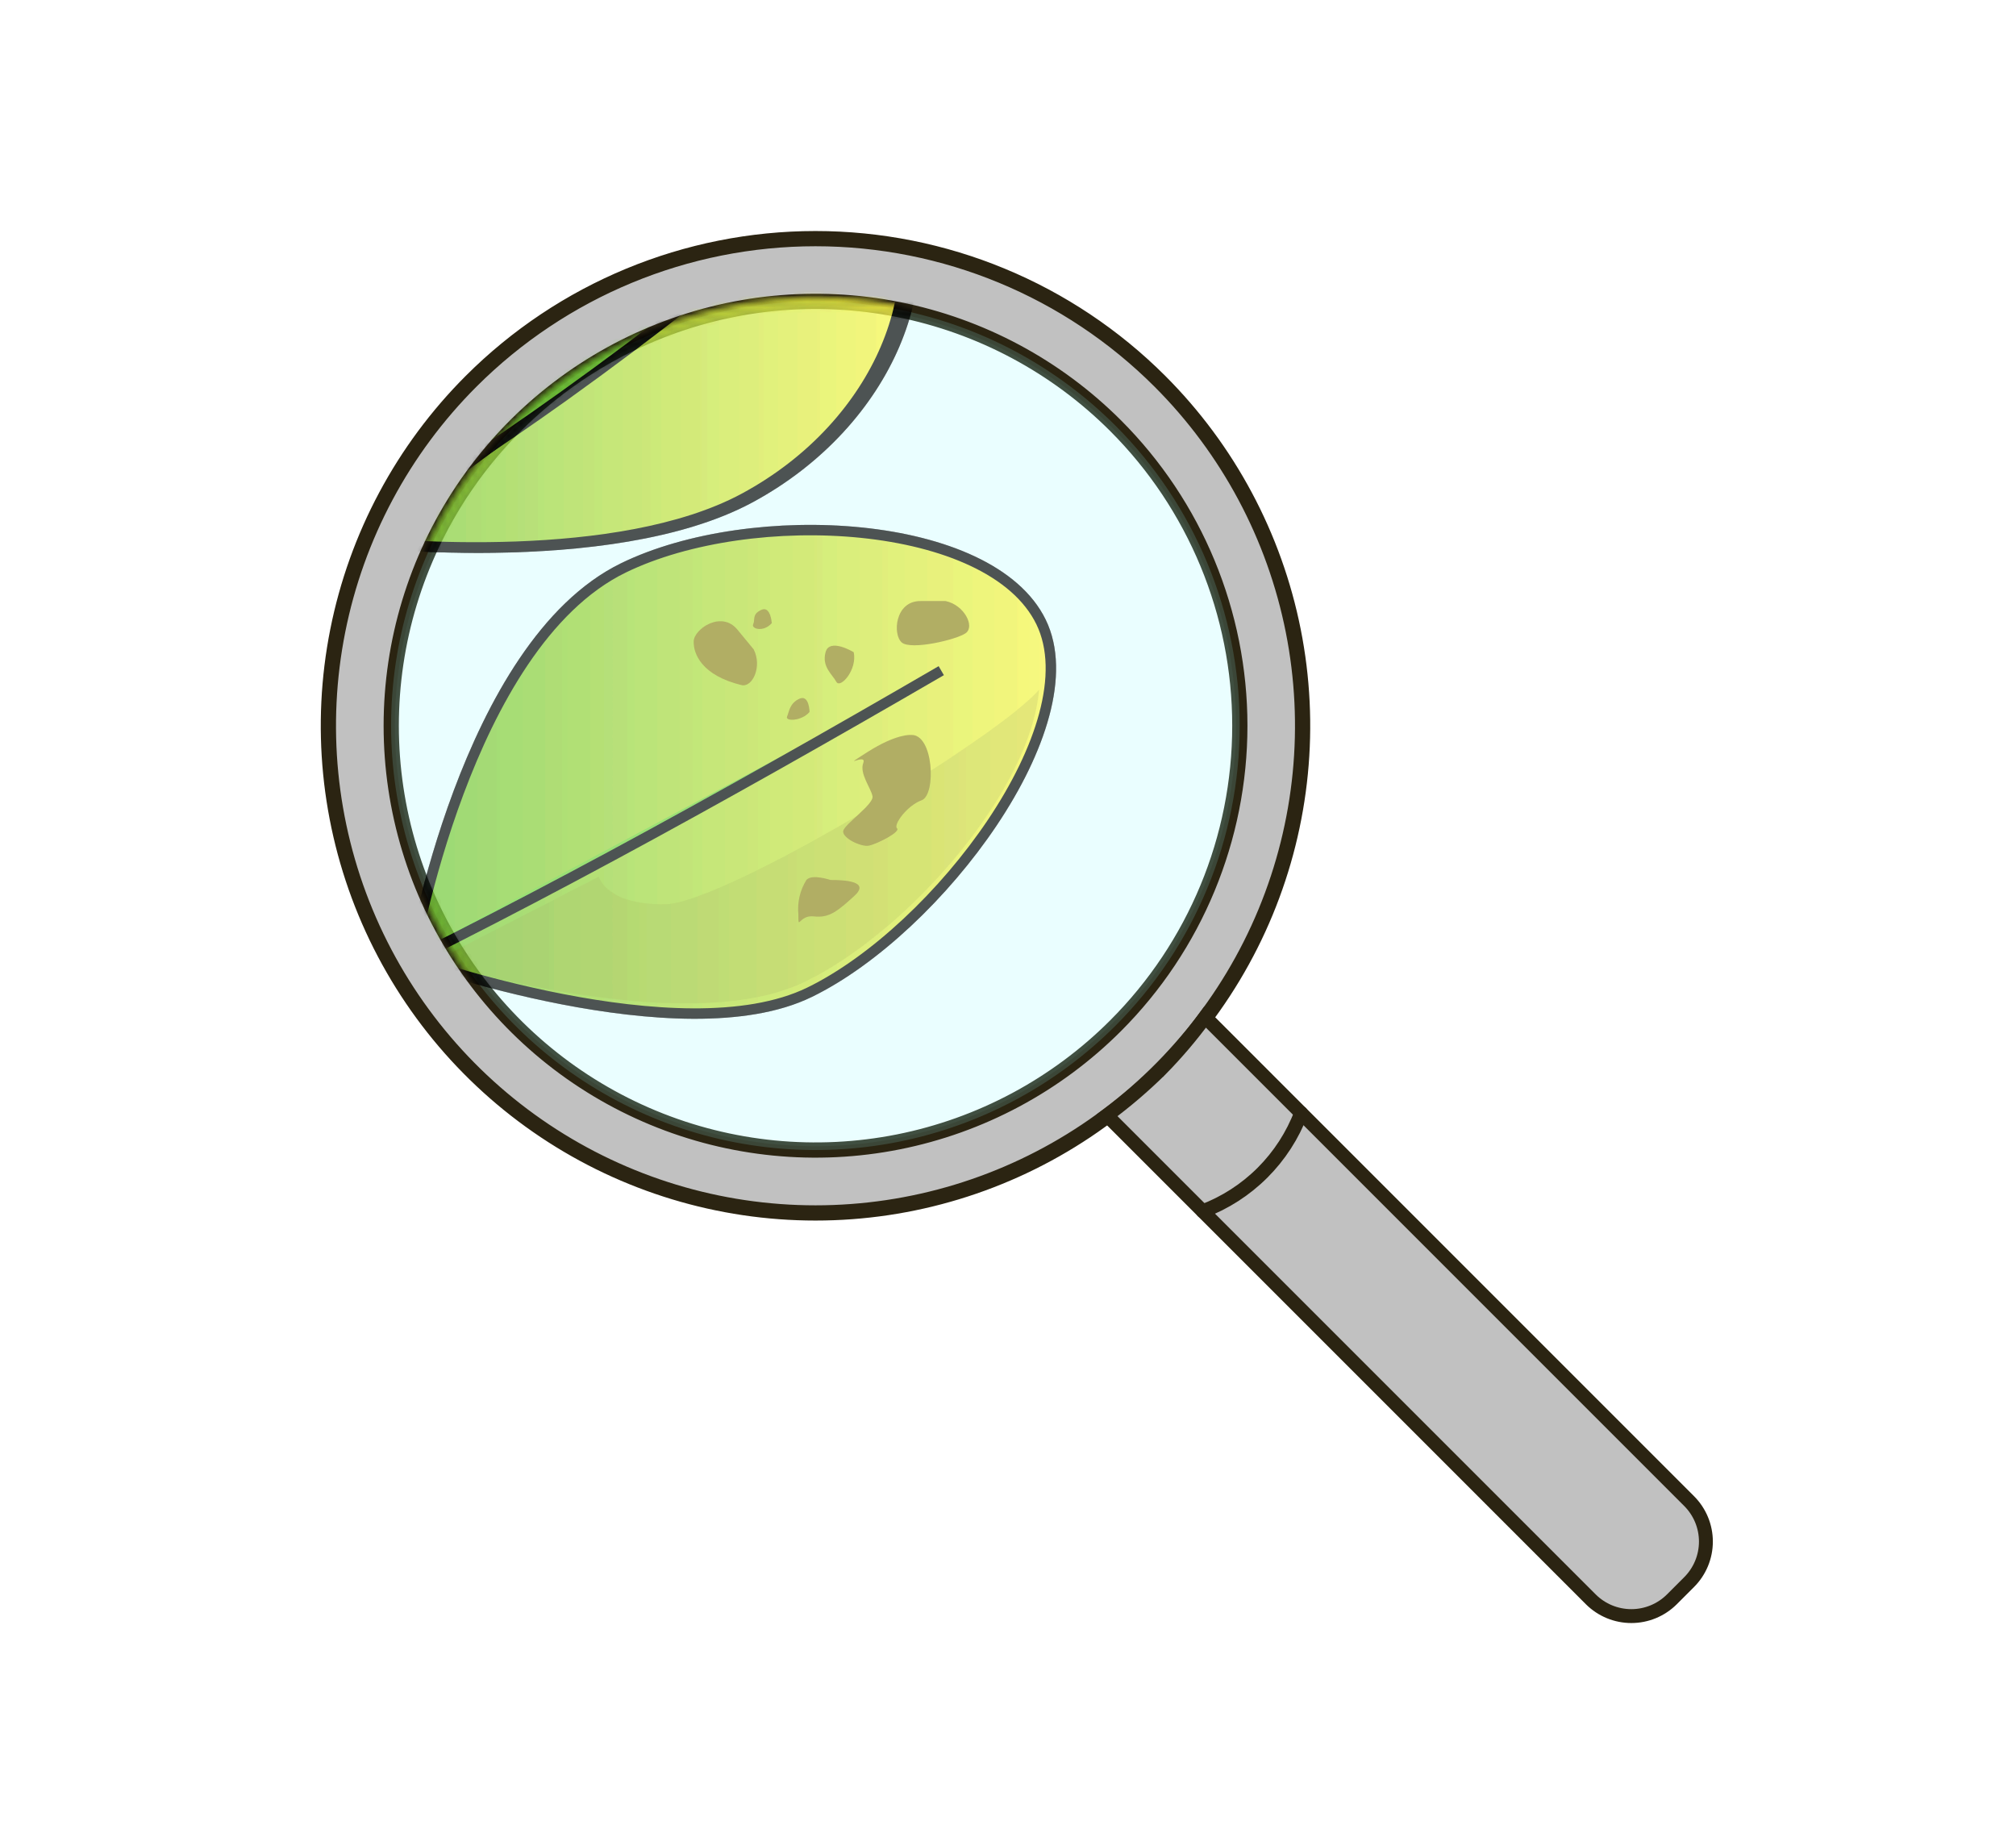 <svg width="331" height="303" viewBox="0 0 331 303" fill="none" xmlns="http://www.w3.org/2000/svg">
<g filter="url(#filter0_d)">
<g filter="url(#filter1_d)">
<path d="M321 3.003H3V293.003H321V3.003Z" fill="white"/>
</g>
<path d="M323 3H3V293H323V3Z" fill="white"/>
<path d="M73.344 58.6C62.158 69.785 54.541 84.035 51.454 99.55C48.368 115.064 49.951 131.145 56.004 145.759C62.057 160.373 72.308 172.864 85.46 181.653C98.613 190.441 114.076 195.132 129.894 195.132C145.712 195.132 161.175 190.441 174.328 181.653C187.48 172.864 197.731 160.373 203.784 145.759C209.837 131.145 211.42 115.064 208.334 99.55C205.247 84.035 197.63 69.785 186.444 58.6C171.446 43.603 151.104 35.178 129.894 35.178C108.684 35.178 88.342 43.603 73.344 58.6ZM179.162 164.4C169.419 174.144 157.006 180.779 143.492 183.468C129.979 186.156 115.971 184.777 103.241 179.504C90.511 174.232 79.631 165.303 71.975 153.846C64.32 142.39 60.234 128.92 60.234 115.142C60.234 101.363 64.32 87.894 71.975 76.437C79.631 64.981 90.511 56.052 103.241 50.779C115.971 45.506 129.979 44.127 143.492 46.816C157.006 49.504 169.419 56.14 179.162 65.883C192.225 78.948 199.564 96.666 199.564 115.142C199.564 133.617 192.225 151.336 179.162 164.4Z" fill="#C1C1C1" stroke="#2B2412" stroke-width="2.5" stroke-miterlimit="10"/>
<path opacity="0.2" d="M179.141 164.396C169.398 174.14 156.985 180.775 143.471 183.464C129.957 186.152 115.95 184.773 103.22 179.5C90.49 174.228 79.609 165.299 71.954 153.842C64.299 142.386 60.213 128.916 60.213 115.138C60.213 101.359 64.299 87.89 71.954 76.433C79.609 64.977 90.49 56.048 103.22 50.775C115.95 45.502 129.957 44.123 143.471 46.812C156.985 49.5 169.398 56.136 179.141 65.879C192.204 78.944 199.543 96.662 199.543 115.138C199.543 133.613 192.204 151.332 179.141 164.396Z" fill="#99FAFF" stroke="#2B2412" stroke-width="1.25" stroke-miterlimit="10"/>
<path d="M186.442 171.697C183.719 174.372 180.812 176.852 177.742 179.121L257.203 258.583C258.969 260.336 261.356 261.319 263.844 261.319C266.332 261.319 268.719 260.336 270.484 258.583L273.33 255.737C274.204 254.864 274.897 253.827 275.37 252.686C275.843 251.545 276.087 250.322 276.087 249.087C276.087 247.851 275.843 246.628 275.37 245.487C274.897 244.346 274.204 243.31 273.33 242.437L193.869 162.973C191.613 166.059 189.131 168.975 186.445 171.697H186.442Z" fill="#C1C1C1" stroke="#2B2412" stroke-width="2.28" stroke-miterlimit="10" stroke-linecap="round"/>
<path d="M209.623 178.727C208.229 182.406 206.068 185.747 203.284 188.528C200.5 191.308 197.156 193.465 193.475 194.854" stroke="#2B2412" stroke-width="2.28" stroke-miterlimit="10" stroke-linecap="round"/>
<mask id="mask0" mask-type="alpha" maskUnits="userSpaceOnUse" x="59" y="44" width="142" height="142">
<path opacity="0.2" d="M179.141 164.396C169.398 174.14 156.985 180.775 143.471 183.464C129.957 186.152 115.95 184.773 103.22 179.5C90.49 174.228 79.609 165.299 71.954 153.842C64.299 142.386 60.213 128.916 60.213 115.138C60.213 101.359 64.299 87.89 71.954 76.433C79.609 64.977 90.49 56.048 103.22 50.775C115.95 45.502 129.957 44.123 143.471 46.812C156.985 49.5 169.398 56.136 179.141 65.879C192.204 78.944 199.543 96.662 199.543 115.138C199.543 133.613 192.204 151.332 179.141 164.396Z" fill="#99FAFF" stroke="#2B2412" stroke-width="1.25" stroke-miterlimit="10"/>
</mask>
<g mask="url(#mask0)">
<path d="M119.175 77.709C96.075 90.167 52.675 84.747 52.675 84.747C52.675 84.747 63.619 24.759 86.715 12.284C109.811 -0.191 134.322 8.784 142.915 24.722C151.508 40.66 142.19 65.251 119.175 77.709Z" fill="#75D334" stroke="black" stroke-width="1.71" stroke-miterlimit="10"/>
<path d="M141.42 25.915C140.304 23.834 138.946 21.892 137.375 20.131C122.409 32.913 75.186 72.713 53.809 84.848C60.584 85.556 97.554 88.893 118.162 77.81C140.773 65.635 149.854 41.528 141.42 25.915Z" fill="url(#paint0_linear)" stroke="black" stroke-width="1.71" stroke-miterlimit="10"/>
<path d="M130.925 27.654C117.334 39.424 103.224 50.541 88.596 61.003C76.906 69.349 64.906 77.263 52.596 84.746" fill="#75D334"/>
<path d="M130.925 27.654C117.334 39.424 103.224 50.541 88.596 61.003C76.906 69.349 64.906 77.263 52.596 84.746" stroke="black" stroke-width="1.71" stroke-miterlimit="10"/>
<path d="M128.902 158.909C107.768 169.203 63.702 153.469 63.702 153.469C63.702 153.469 72.402 101.898 98.346 89.237C119.48 78.943 158.654 81.147 166.926 98.115C175.198 115.083 150.057 148.615 128.902 158.909Z" fill="url(#paint1_linear)" stroke="black" stroke-width="1.71" stroke-miterlimit="10"/>
<g style="mix-blend-mode:multiply" opacity="0.23">
<path d="M128.174 157.169C145.385 148.796 165.224 125.66 166.6 109.238C159.643 117.328 114.988 144.226 105.3 144.448C95.612 144.67 94.318 139.918 94.318 139.918L67.199 153.872C67.199 153.872 108.416 166.796 128.174 157.169Z" fill="#88911C"/>
</g>
<path d="M151.27 94.677C154.344 95.344 156.083 98.843 154.57 99.935C153.057 101.027 145.57 102.787 144.053 101.472C142.536 100.157 142.941 94.677 147.104 94.677H151.27Z" fill="#968718"/>
<path d="M119.741 102.605C121.177 105.396 119.559 108.935 117.719 108.47C111.187 106.87 109.832 103.313 109.892 101.29C109.952 99.267 114.463 96.153 117.092 99.39L119.741 102.605Z" fill="#968718"/>
<path d="M145.567 116.66C149.308 116.438 149.733 126.509 147.326 127.379C144.919 128.249 142.634 131.424 143.281 131.99C143.928 132.556 139.924 134.619 138.609 134.842C137.294 135.065 134.22 133.527 134.443 132.415C134.666 131.303 139.479 128.047 139.256 126.732C139.033 125.417 137.072 123.011 137.739 121.251C138.406 119.491 133.573 122.566 138.386 119.491C143.199 116.416 145.567 116.66 145.567 116.66Z" fill="#968718"/>
<path d="M136.16 103.07C136.807 105.922 133.96 109.137 133.308 107.924C132.656 106.711 130.901 105.477 131.549 103.07C132.197 100.663 136.16 103.07 136.16 103.07Z" fill="#968718"/>
<path d="M128.923 112.879C127.629 114.416 124.878 114.456 125.223 113.648C125.568 112.84 125.623 111.464 127.245 110.716C128.867 109.968 128.923 112.879 128.923 112.879Z" fill="#968718"/>
<path d="M122.714 98.297C121.399 99.834 119.296 99.268 119.66 98.479C120.024 97.69 119.417 96.879 120.975 96.133C122.533 95.387 122.714 98.297 122.714 98.297Z" fill="#968718"/>
<path d="M132.341 140.465C134.97 140.465 138.853 140.748 136.264 143.094C133.675 145.44 132.219 146.755 129.671 146.451C127.123 146.147 127.082 148.939 127.082 146.168C126.881 144.175 127.343 142.171 128.397 140.468C129.287 139.433 132.341 140.465 132.341 140.465Z" fill="#968718"/>
<path d="M150.543 106.104C113.613 127.562 78.12 147.054 45.923 162.125L150.543 106.104Z" fill="#75D334"/>
<path d="M150.543 106.104C113.613 127.562 78.12 147.054 45.923 162.125" stroke="black" stroke-width="1.71" stroke-miterlimit="10"/>
</g>
<mask id="mask1" mask-type="alpha" maskUnits="userSpaceOnUse" x="59" y="44" width="142" height="142">
<path opacity="0.2" d="M179.141 164.396C169.398 174.14 156.985 180.775 143.471 183.464C129.957 186.152 115.95 184.773 103.22 179.5C90.49 174.228 79.609 165.299 71.954 153.842C64.299 142.386 60.213 128.916 60.213 115.138C60.213 101.359 64.299 87.89 71.954 76.433C79.609 64.977 90.49 56.048 103.22 50.775C115.95 45.502 129.957 44.123 143.471 46.812C156.985 49.5 169.398 56.136 179.141 65.879C192.204 78.944 199.543 96.662 199.543 115.138C199.543 133.613 192.204 151.332 179.141 164.396Z" fill="#99FAFF" stroke="#2B2412" stroke-width="1.25" stroke-miterlimit="10"/>
</mask>
<g mask="url(#mask1)">
<path d="M119.175 77.709C96.075 90.167 52.675 84.747 52.675 84.747C52.675 84.747 63.619 24.759 86.715 12.284C109.811 -0.191 134.322 8.784 142.915 24.722C151.508 40.66 142.19 65.251 119.175 77.709Z" fill="#75D334" stroke="black" stroke-width="1.71" stroke-miterlimit="10"/>
<path d="M141.42 25.915C140.304 23.834 138.946 21.892 137.375 20.131C122.409 32.913 75.186 72.713 53.809 84.848C60.584 85.556 97.554 88.893 118.162 77.81C140.773 65.635 149.854 41.528 141.42 25.915Z" fill="url(#paint2_linear)" stroke="black" stroke-width="1.71" stroke-miterlimit="10"/>
<path d="M130.925 27.654C117.334 39.424 103.224 50.541 88.596 61.003C76.906 69.349 64.906 77.263 52.596 84.746" fill="#75D334"/>
<path d="M130.925 27.654C117.334 39.424 103.224 50.541 88.596 61.003C76.906 69.349 64.906 77.263 52.596 84.746" stroke="black" stroke-width="1.71" stroke-miterlimit="10"/>
<path d="M128.902 158.909C107.768 169.203 63.702 153.469 63.702 153.469C63.702 153.469 72.402 101.898 98.346 89.237C119.48 78.943 158.654 81.147 166.926 98.115C175.198 115.083 150.057 148.615 128.902 158.909Z" fill="url(#paint3_linear)" stroke="black" stroke-width="1.71" stroke-miterlimit="10"/>
<g style="mix-blend-mode:multiply" opacity="0.23">
<path d="M128.174 157.169C145.385 148.796 165.224 125.66 166.6 109.238C159.643 117.328 114.988 144.226 105.3 144.448C95.612 144.67 94.318 139.918 94.318 139.918L67.199 153.872C67.199 153.872 108.416 166.796 128.174 157.169Z" fill="#88911C"/>
</g>
<path d="M151.27 94.677C154.344 95.344 156.083 98.843 154.57 99.935C153.057 101.027 145.57 102.787 144.053 101.472C142.536 100.157 142.941 94.677 147.104 94.677H151.27Z" fill="#968718"/>
<path d="M119.741 102.605C121.177 105.396 119.559 108.935 117.719 108.47C111.187 106.87 109.832 103.313 109.892 101.29C109.952 99.267 114.463 96.153 117.092 99.39L119.741 102.605Z" fill="#968718"/>
<path d="M145.567 116.66C149.308 116.438 149.733 126.509 147.326 127.379C144.919 128.249 142.634 131.424 143.281 131.99C143.928 132.556 139.924 134.619 138.609 134.842C137.294 135.065 134.22 133.527 134.443 132.415C134.666 131.303 139.479 128.047 139.256 126.732C139.033 125.417 137.072 123.011 137.739 121.251C138.406 119.491 133.573 122.566 138.386 119.491C143.199 116.416 145.567 116.66 145.567 116.66Z" fill="#968718"/>
<path d="M136.16 103.07C136.807 105.922 133.96 109.137 133.308 107.924C132.656 106.711 130.901 105.477 131.549 103.07C132.197 100.663 136.16 103.07 136.16 103.07Z" fill="#968718"/>
<path d="M128.923 112.879C127.629 114.416 124.878 114.456 125.223 113.648C125.568 112.84 125.623 111.464 127.245 110.716C128.867 109.968 128.923 112.879 128.923 112.879Z" fill="#968718"/>
<path d="M122.714 98.297C121.399 99.834 119.296 99.268 119.66 98.479C120.024 97.69 119.417 96.879 120.975 96.133C122.533 95.387 122.714 98.297 122.714 98.297Z" fill="#968718"/>
<path d="M132.341 140.465C134.97 140.465 138.853 140.748 136.264 143.094C133.675 145.44 132.219 146.755 129.671 146.451C127.123 146.147 127.082 148.939 127.082 146.168C126.881 144.175 127.343 142.171 128.397 140.468C129.287 139.433 132.341 140.465 132.341 140.465Z" fill="#968718"/>
<path d="M150.543 106.104C113.613 127.562 78.12 147.054 45.923 162.125L150.543 106.104Z" fill="#75D334"/>
<path d="M150.543 106.104C113.613 127.562 78.12 147.054 45.923 162.125" stroke="black" stroke-width="1.71" stroke-miterlimit="10"/>
</g>
<mask id="mask2" mask-type="alpha" maskUnits="userSpaceOnUse" x="59" y="44" width="142" height="142">
<path opacity="0.2" d="M179.141 164.396C169.398 174.14 156.985 180.775 143.471 183.464C129.957 186.152 115.95 184.773 103.22 179.5C90.49 174.228 79.609 165.299 71.954 153.842C64.299 142.386 60.213 128.916 60.213 115.138C60.213 101.359 64.299 87.89 71.954 76.433C79.609 64.977 90.49 56.048 103.22 50.775C115.95 45.502 129.957 44.123 143.471 46.812C156.985 49.5 169.398 56.136 179.141 65.879C192.204 78.944 199.543 96.662 199.543 115.138C199.543 133.613 192.204 151.332 179.141 164.396Z" fill="#99FAFF" stroke="#2B2412" stroke-width="1.25" stroke-miterlimit="10"/>
</mask>
<g mask="url(#mask2)">
<path d="M119.175 77.709C96.075 90.167 52.675 84.747 52.675 84.747C52.675 84.747 63.619 24.759 86.715 12.284C109.811 -0.191 134.322 8.784 142.915 24.722C151.508 40.66 142.19 65.251 119.175 77.709Z" fill="#75D334" stroke="black" stroke-width="1.71" stroke-miterlimit="10"/>
<path d="M141.42 25.915C140.304 23.834 138.946 21.892 137.375 20.131C122.409 32.913 75.186 72.713 53.809 84.848C60.584 85.556 97.554 88.893 118.162 77.81C140.773 65.635 149.854 41.528 141.42 25.915Z" fill="url(#paint4_linear)" stroke="black" stroke-width="1.71" stroke-miterlimit="10"/>
<path d="M130.925 27.654C117.334 39.424 103.224 50.541 88.596 61.003C76.906 69.349 64.906 77.263 52.596 84.746" fill="#75D334"/>
<path d="M130.925 27.654C117.334 39.424 103.224 50.541 88.596 61.003C76.906 69.349 64.906 77.263 52.596 84.746" stroke="black" stroke-width="1.71" stroke-miterlimit="10"/>
<path d="M128.902 158.909C107.768 169.203 63.702 153.469 63.702 153.469C63.702 153.469 72.402 101.898 98.346 89.237C119.48 78.943 158.654 81.147 166.926 98.115C175.198 115.083 150.057 148.615 128.902 158.909Z" fill="url(#paint5_linear)" stroke="black" stroke-width="1.71" stroke-miterlimit="10"/>
<g style="mix-blend-mode:multiply" opacity="0.23">
<path d="M128.174 157.169C145.385 148.796 165.224 125.66 166.6 109.238C159.643 117.328 114.988 144.226 105.3 144.448C95.612 144.67 94.318 139.918 94.318 139.918L67.199 153.872C67.199 153.872 108.416 166.796 128.174 157.169Z" fill="#88911C"/>
</g>
<path d="M151.27 94.677C154.344 95.344 156.083 98.843 154.57 99.935C153.057 101.027 145.57 102.787 144.053 101.472C142.536 100.157 142.941 94.677 147.104 94.677H151.27Z" fill="#968718"/>
<path d="M119.741 102.605C121.177 105.396 119.559 108.935 117.719 108.47C111.187 106.87 109.832 103.313 109.892 101.29C109.952 99.267 114.463 96.153 117.092 99.39L119.741 102.605Z" fill="#968718"/>
<path d="M145.567 116.66C149.308 116.438 149.733 126.509 147.326 127.379C144.919 128.249 142.634 131.424 143.281 131.99C143.928 132.556 139.924 134.619 138.609 134.842C137.294 135.065 134.22 133.527 134.443 132.415C134.666 131.303 139.479 128.047 139.256 126.732C139.033 125.417 137.072 123.011 137.739 121.251C138.406 119.491 133.573 122.566 138.386 119.491C143.199 116.416 145.567 116.66 145.567 116.66Z" fill="#968718"/>
<path d="M136.16 103.07C136.807 105.922 133.96 109.137 133.308 107.924C132.656 106.711 130.901 105.477 131.549 103.07C132.197 100.663 136.16 103.07 136.16 103.07Z" fill="#968718"/>
<path d="M128.923 112.879C127.629 114.416 124.878 114.456 125.223 113.648C125.568 112.84 125.623 111.464 127.245 110.716C128.867 109.968 128.923 112.879 128.923 112.879Z" fill="#968718"/>
<path d="M122.714 98.297C121.399 99.834 119.296 99.268 119.66 98.479C120.024 97.69 119.417 96.879 120.975 96.133C122.533 95.387 122.714 98.297 122.714 98.297Z" fill="#968718"/>
<path d="M132.341 140.465C134.97 140.465 138.853 140.748 136.264 143.094C133.675 145.44 132.219 146.755 129.671 146.451C127.123 146.147 127.082 148.939 127.082 146.168C126.881 144.175 127.343 142.171 128.397 140.468C129.287 139.433 132.341 140.465 132.341 140.465Z" fill="#968718"/>
<path d="M150.543 106.104C113.613 127.562 78.12 147.054 45.923 162.125L150.543 106.104Z" fill="#75D334"/>
<path d="M150.543 106.104C113.613 127.562 78.12 147.054 45.923 162.125" stroke="black" stroke-width="1.71" stroke-miterlimit="10"/>
</g>
<mask id="mask3" mask-type="alpha" maskUnits="userSpaceOnUse" x="59" y="44" width="142" height="142">
<path opacity="0.2" d="M179.141 164.396C169.398 174.14 156.985 180.775 143.471 183.464C129.957 186.152 115.95 184.773 103.22 179.5C90.49 174.228 79.609 165.299 71.954 153.842C64.299 142.386 60.213 128.916 60.213 115.138C60.213 101.359 64.299 87.89 71.954 76.433C79.609 64.977 90.49 56.048 103.22 50.775C115.95 45.502 129.957 44.123 143.471 46.812C156.985 49.5 169.398 56.136 179.141 65.879C192.204 78.944 199.543 96.662 199.543 115.138C199.543 133.613 192.204 151.332 179.141 164.396Z" fill="#99FAFF" stroke="#2B2412" stroke-width="1.25" stroke-miterlimit="10"/>
</mask>
<g mask="url(#mask3)">
<path d="M119.175 77.709C96.075 90.167 52.675 84.747 52.675 84.747C52.675 84.747 63.619 24.759 86.715 12.284C109.811 -0.191 134.322 8.784 142.915 24.722C151.508 40.66 142.19 65.251 119.175 77.709Z" fill="#75D334" stroke="black" stroke-width="1.71" stroke-miterlimit="10"/>
<path d="M141.42 25.915C140.304 23.834 138.946 21.892 137.375 20.131C122.409 32.913 75.186 72.713 53.809 84.848C60.584 85.556 97.554 88.893 118.162 77.81C140.773 65.635 149.854 41.528 141.42 25.915Z" fill="url(#paint6_linear)" stroke="black" stroke-width="1.71" stroke-miterlimit="10"/>
<path d="M130.925 27.654C117.334 39.424 103.224 50.541 88.596 61.003C76.906 69.349 64.906 77.263 52.596 84.746" fill="#75D334"/>
<path d="M130.925 27.654C117.334 39.424 103.224 50.541 88.596 61.003C76.906 69.349 64.906 77.263 52.596 84.746" stroke="black" stroke-width="1.71" stroke-miterlimit="10"/>
<path d="M128.902 158.909C107.768 169.203 63.702 153.469 63.702 153.469C63.702 153.469 72.402 101.898 98.346 89.237C119.48 78.943 158.654 81.147 166.926 98.115C175.198 115.083 150.057 148.615 128.902 158.909Z" fill="url(#paint7_linear)" stroke="black" stroke-width="1.71" stroke-miterlimit="10"/>
<g style="mix-blend-mode:multiply" opacity="0.23">
<path d="M128.174 157.169C145.385 148.796 165.224 125.66 166.6 109.238C159.643 117.328 114.988 144.226 105.3 144.448C95.612 144.67 94.318 139.918 94.318 139.918L67.199 153.872C67.199 153.872 108.416 166.796 128.174 157.169Z" fill="#88911C"/>
</g>
<path d="M151.27 94.677C154.344 95.344 156.083 98.843 154.57 99.935C153.057 101.027 145.57 102.787 144.053 101.472C142.536 100.157 142.941 94.677 147.104 94.677H151.27Z" fill="#968718"/>
<path d="M119.741 102.605C121.177 105.396 119.559 108.935 117.719 108.47C111.187 106.87 109.832 103.313 109.892 101.29C109.952 99.267 114.463 96.153 117.092 99.39L119.741 102.605Z" fill="#968718"/>
<path d="M145.567 116.66C149.308 116.438 149.733 126.509 147.326 127.379C144.919 128.249 142.634 131.424 143.281 131.99C143.928 132.556 139.924 134.619 138.609 134.842C137.294 135.065 134.22 133.527 134.443 132.415C134.666 131.303 139.479 128.047 139.256 126.732C139.033 125.417 137.072 123.011 137.739 121.251C138.406 119.491 133.573 122.566 138.386 119.491C143.199 116.416 145.567 116.66 145.567 116.66Z" fill="#968718"/>
<path d="M136.16 103.07C136.807 105.922 133.96 109.137 133.308 107.924C132.656 106.711 130.901 105.477 131.549 103.07C132.197 100.663 136.16 103.07 136.16 103.07Z" fill="#968718"/>
<path d="M128.923 112.879C127.629 114.416 124.878 114.456 125.223 113.648C125.568 112.84 125.623 111.464 127.245 110.716C128.867 109.968 128.923 112.879 128.923 112.879Z" fill="#968718"/>
<path d="M122.714 98.297C121.399 99.834 119.296 99.268 119.66 98.479C120.024 97.69 119.417 96.879 120.975 96.133C122.533 95.387 122.714 98.297 122.714 98.297Z" fill="#968718"/>
<path d="M132.341 140.465C134.97 140.465 138.853 140.748 136.264 143.094C133.675 145.44 132.219 146.755 129.671 146.451C127.123 146.147 127.082 148.939 127.082 146.168C126.881 144.175 127.343 142.171 128.397 140.468C129.287 139.433 132.341 140.465 132.341 140.465Z" fill="#968718"/>
<path d="M150.543 106.104C113.613 127.562 78.12 147.054 45.923 162.125L150.543 106.104Z" fill="#75D334"/>
<path d="M150.543 106.104C113.613 127.562 78.12 147.054 45.923 162.125" stroke="black" stroke-width="1.71" stroke-miterlimit="10"/>
</g>
<mask id="mask4" mask-type="alpha" maskUnits="userSpaceOnUse" x="59" y="44" width="142" height="142">
<path opacity="0.2" d="M179.141 164.396C169.398 174.14 156.985 180.775 143.471 183.464C129.957 186.152 115.95 184.773 103.22 179.5C90.49 174.228 79.609 165.299 71.954 153.842C64.299 142.386 60.213 128.916 60.213 115.138C60.213 101.359 64.299 87.89 71.954 76.433C79.609 64.977 90.49 56.048 103.22 50.775C115.95 45.502 129.957 44.123 143.471 46.812C156.985 49.5 169.398 56.136 179.141 65.879C192.204 78.944 199.543 96.662 199.543 115.138C199.543 133.613 192.204 151.332 179.141 164.396Z" fill="#99FAFF" stroke="#2B2412" stroke-width="1.25" stroke-miterlimit="10"/>
</mask>
<g mask="url(#mask4)">
<path d="M119.175 77.709C96.075 90.167 52.675 84.747 52.675 84.747C52.675 84.747 63.619 24.759 86.715 12.284C109.811 -0.191 134.322 8.784 142.915 24.722C151.508 40.66 142.19 65.251 119.175 77.709Z" fill="#75D334" stroke="black" stroke-width="1.71" stroke-miterlimit="10"/>
<path d="M141.42 25.915C140.304 23.834 138.946 21.892 137.375 20.131C122.409 32.913 75.186 72.713 53.809 84.848C60.584 85.556 97.554 88.893 118.162 77.81C140.773 65.635 149.854 41.528 141.42 25.915Z" fill="url(#paint8_linear)" stroke="black" stroke-width="1.71" stroke-miterlimit="10"/>
<path d="M130.925 27.654C117.334 39.424 103.224 50.541 88.596 61.003C76.906 69.349 64.906 77.263 52.596 84.746" fill="#75D334"/>
<path d="M130.925 27.654C117.334 39.424 103.224 50.541 88.596 61.003C76.906 69.349 64.906 77.263 52.596 84.746" stroke="black" stroke-width="1.71" stroke-miterlimit="10"/>
<path d="M128.902 158.909C107.768 169.203 63.702 153.469 63.702 153.469C63.702 153.469 72.402 101.898 98.346 89.237C119.48 78.943 158.654 81.147 166.926 98.115C175.198 115.083 150.057 148.615 128.902 158.909Z" fill="url(#paint9_linear)" stroke="black" stroke-width="1.71" stroke-miterlimit="10"/>
<g style="mix-blend-mode:multiply" opacity="0.23">
<path d="M128.174 157.169C145.385 148.796 165.224 125.66 166.6 109.238C159.643 117.328 114.988 144.226 105.3 144.448C95.612 144.67 94.318 139.918 94.318 139.918L67.199 153.872C67.199 153.872 108.416 166.796 128.174 157.169Z" fill="#88911C"/>
</g>
<path d="M151.27 94.677C154.344 95.344 156.083 98.843 154.57 99.935C153.057 101.027 145.57 102.787 144.053 101.472C142.536 100.157 142.941 94.677 147.104 94.677H151.27Z" fill="#968718"/>
<path d="M119.741 102.605C121.177 105.396 119.559 108.935 117.719 108.47C111.187 106.87 109.832 103.313 109.892 101.29C109.952 99.267 114.463 96.153 117.092 99.39L119.741 102.605Z" fill="#968718"/>
<path d="M145.567 116.66C149.308 116.438 149.733 126.509 147.326 127.379C144.919 128.249 142.634 131.424 143.281 131.99C143.928 132.556 139.924 134.619 138.609 134.842C137.294 135.065 134.22 133.527 134.443 132.415C134.666 131.303 139.479 128.047 139.256 126.732C139.033 125.417 137.072 123.011 137.739 121.251C138.406 119.491 133.573 122.566 138.386 119.491C143.199 116.416 145.567 116.66 145.567 116.66Z" fill="#968718"/>
<path d="M136.16 103.07C136.807 105.922 133.96 109.137 133.308 107.924C132.656 106.711 130.901 105.477 131.549 103.07C132.197 100.663 136.16 103.07 136.16 103.07Z" fill="#968718"/>
<path d="M128.923 112.879C127.629 114.416 124.878 114.456 125.223 113.648C125.568 112.84 125.623 111.464 127.245 110.716C128.867 109.968 128.923 112.879 128.923 112.879Z" fill="#968718"/>
<path d="M122.714 98.297C121.399 99.834 119.296 99.268 119.66 98.479C120.024 97.69 119.417 96.879 120.975 96.133C122.533 95.387 122.714 98.297 122.714 98.297Z" fill="#968718"/>
<path d="M132.341 140.465C134.97 140.465 138.853 140.748 136.264 143.094C133.675 145.44 132.219 146.755 129.671 146.451C127.123 146.147 127.082 148.939 127.082 146.168C126.881 144.175 127.343 142.171 128.397 140.468C129.287 139.433 132.341 140.465 132.341 140.465Z" fill="#968718"/>
<path d="M150.543 106.104C113.613 127.562 78.12 147.054 45.923 162.125L150.543 106.104Z" fill="#75D334"/>
<path d="M150.543 106.104C113.613 127.562 78.12 147.054 45.923 162.125" stroke="black" stroke-width="1.71" stroke-miterlimit="10"/>
</g>
</g>
<defs>
<filter id="filter0_d" x="3" y="3" width="328" height="298.003" filterUnits="userSpaceOnUse" color-interpolation-filters="sRGB">
<feFlood flood-opacity="0" result="BackgroundImageFix"/>
<feColorMatrix in="SourceAlpha" type="matrix" values="0 0 0 0 0 0 0 0 0 0 0 0 0 0 0 0 0 0 127 0"/>
<feOffset dx="4" dy="4"/>
<feGaussianBlur stdDeviation="2"/>
<feColorMatrix type="matrix" values="0 0 0 0 0 0 0 0 0 0 0 0 0 0 0 0 0 0 0.12 0"/>
<feBlend mode="normal" in2="BackgroundImageFix" result="effect1_dropShadow"/>
<feBlend mode="normal" in="SourceGraphic" in2="effect1_dropShadow" result="shape"/>
</filter>
<filter id="filter1_d" x="0" y="0.003" width="330" height="302" filterUnits="userSpaceOnUse" color-interpolation-filters="sRGB">
<feFlood flood-opacity="0" result="BackgroundImageFix"/>
<feColorMatrix in="SourceAlpha" type="matrix" values="0 0 0 0 0 0 0 0 0 0 0 0 0 0 0 0 0 0 127 0"/>
<feOffset dx="3" dy="3"/>
<feGaussianBlur stdDeviation="3"/>
<feColorMatrix type="matrix" values="0 0 0 0 0 0 0 0 0 0 0 0 0 0 0 0 0 0 0.161 0"/>
<feBlend mode="normal" in2="BackgroundImageFix" result="effect1_dropShadow"/>
<feBlend mode="normal" in="SourceGraphic" in2="effect1_dropShadow" result="shape"/>
</filter>
<linearGradient id="paint0_linear" x1="53.718" y1="53.066" x2="144.524" y2="53.066" gradientUnits="userSpaceOnUse">
<stop stop-color="#71C430"/>
<stop offset="1" stop-color="#FFF53F"/>
</linearGradient>
<linearGradient id="paint1_linear" x1="63.702" y1="122.715" x2="168.542" y2="122.715" gradientUnits="userSpaceOnUse">
<stop stop-color="#71C430"/>
<stop offset="1" stop-color="#FFF53F"/>
</linearGradient>
<linearGradient id="paint2_linear" x1="53.718" y1="53.066" x2="144.524" y2="53.066" gradientUnits="userSpaceOnUse">
<stop stop-color="#71C430"/>
<stop offset="1" stop-color="#FFF53F"/>
</linearGradient>
<linearGradient id="paint3_linear" x1="63.702" y1="122.715" x2="168.542" y2="122.715" gradientUnits="userSpaceOnUse">
<stop stop-color="#71C430"/>
<stop offset="1" stop-color="#FFF53F"/>
</linearGradient>
<linearGradient id="paint4_linear" x1="53.718" y1="53.066" x2="144.524" y2="53.066" gradientUnits="userSpaceOnUse">
<stop stop-color="#71C430"/>
<stop offset="1" stop-color="#FFF53F"/>
</linearGradient>
<linearGradient id="paint5_linear" x1="63.702" y1="122.715" x2="168.542" y2="122.715" gradientUnits="userSpaceOnUse">
<stop stop-color="#71C430"/>
<stop offset="1" stop-color="#FFF53F"/>
</linearGradient>
<linearGradient id="paint6_linear" x1="53.718" y1="53.066" x2="144.524" y2="53.066" gradientUnits="userSpaceOnUse">
<stop stop-color="#71C430"/>
<stop offset="1" stop-color="#FFF53F"/>
</linearGradient>
<linearGradient id="paint7_linear" x1="63.702" y1="122.715" x2="168.542" y2="122.715" gradientUnits="userSpaceOnUse">
<stop stop-color="#71C430"/>
<stop offset="1" stop-color="#FFF53F"/>
</linearGradient>
<linearGradient id="paint8_linear" x1="53.718" y1="53.066" x2="144.524" y2="53.066" gradientUnits="userSpaceOnUse">
<stop stop-color="#71C430"/>
<stop offset="1" stop-color="#FFF53F"/>
</linearGradient>
<linearGradient id="paint9_linear" x1="63.702" y1="122.715" x2="168.542" y2="122.715" gradientUnits="userSpaceOnUse">
<stop stop-color="#71C430"/>
<stop offset="1" stop-color="#FFF53F"/>
</linearGradient>
</defs>
</svg>
